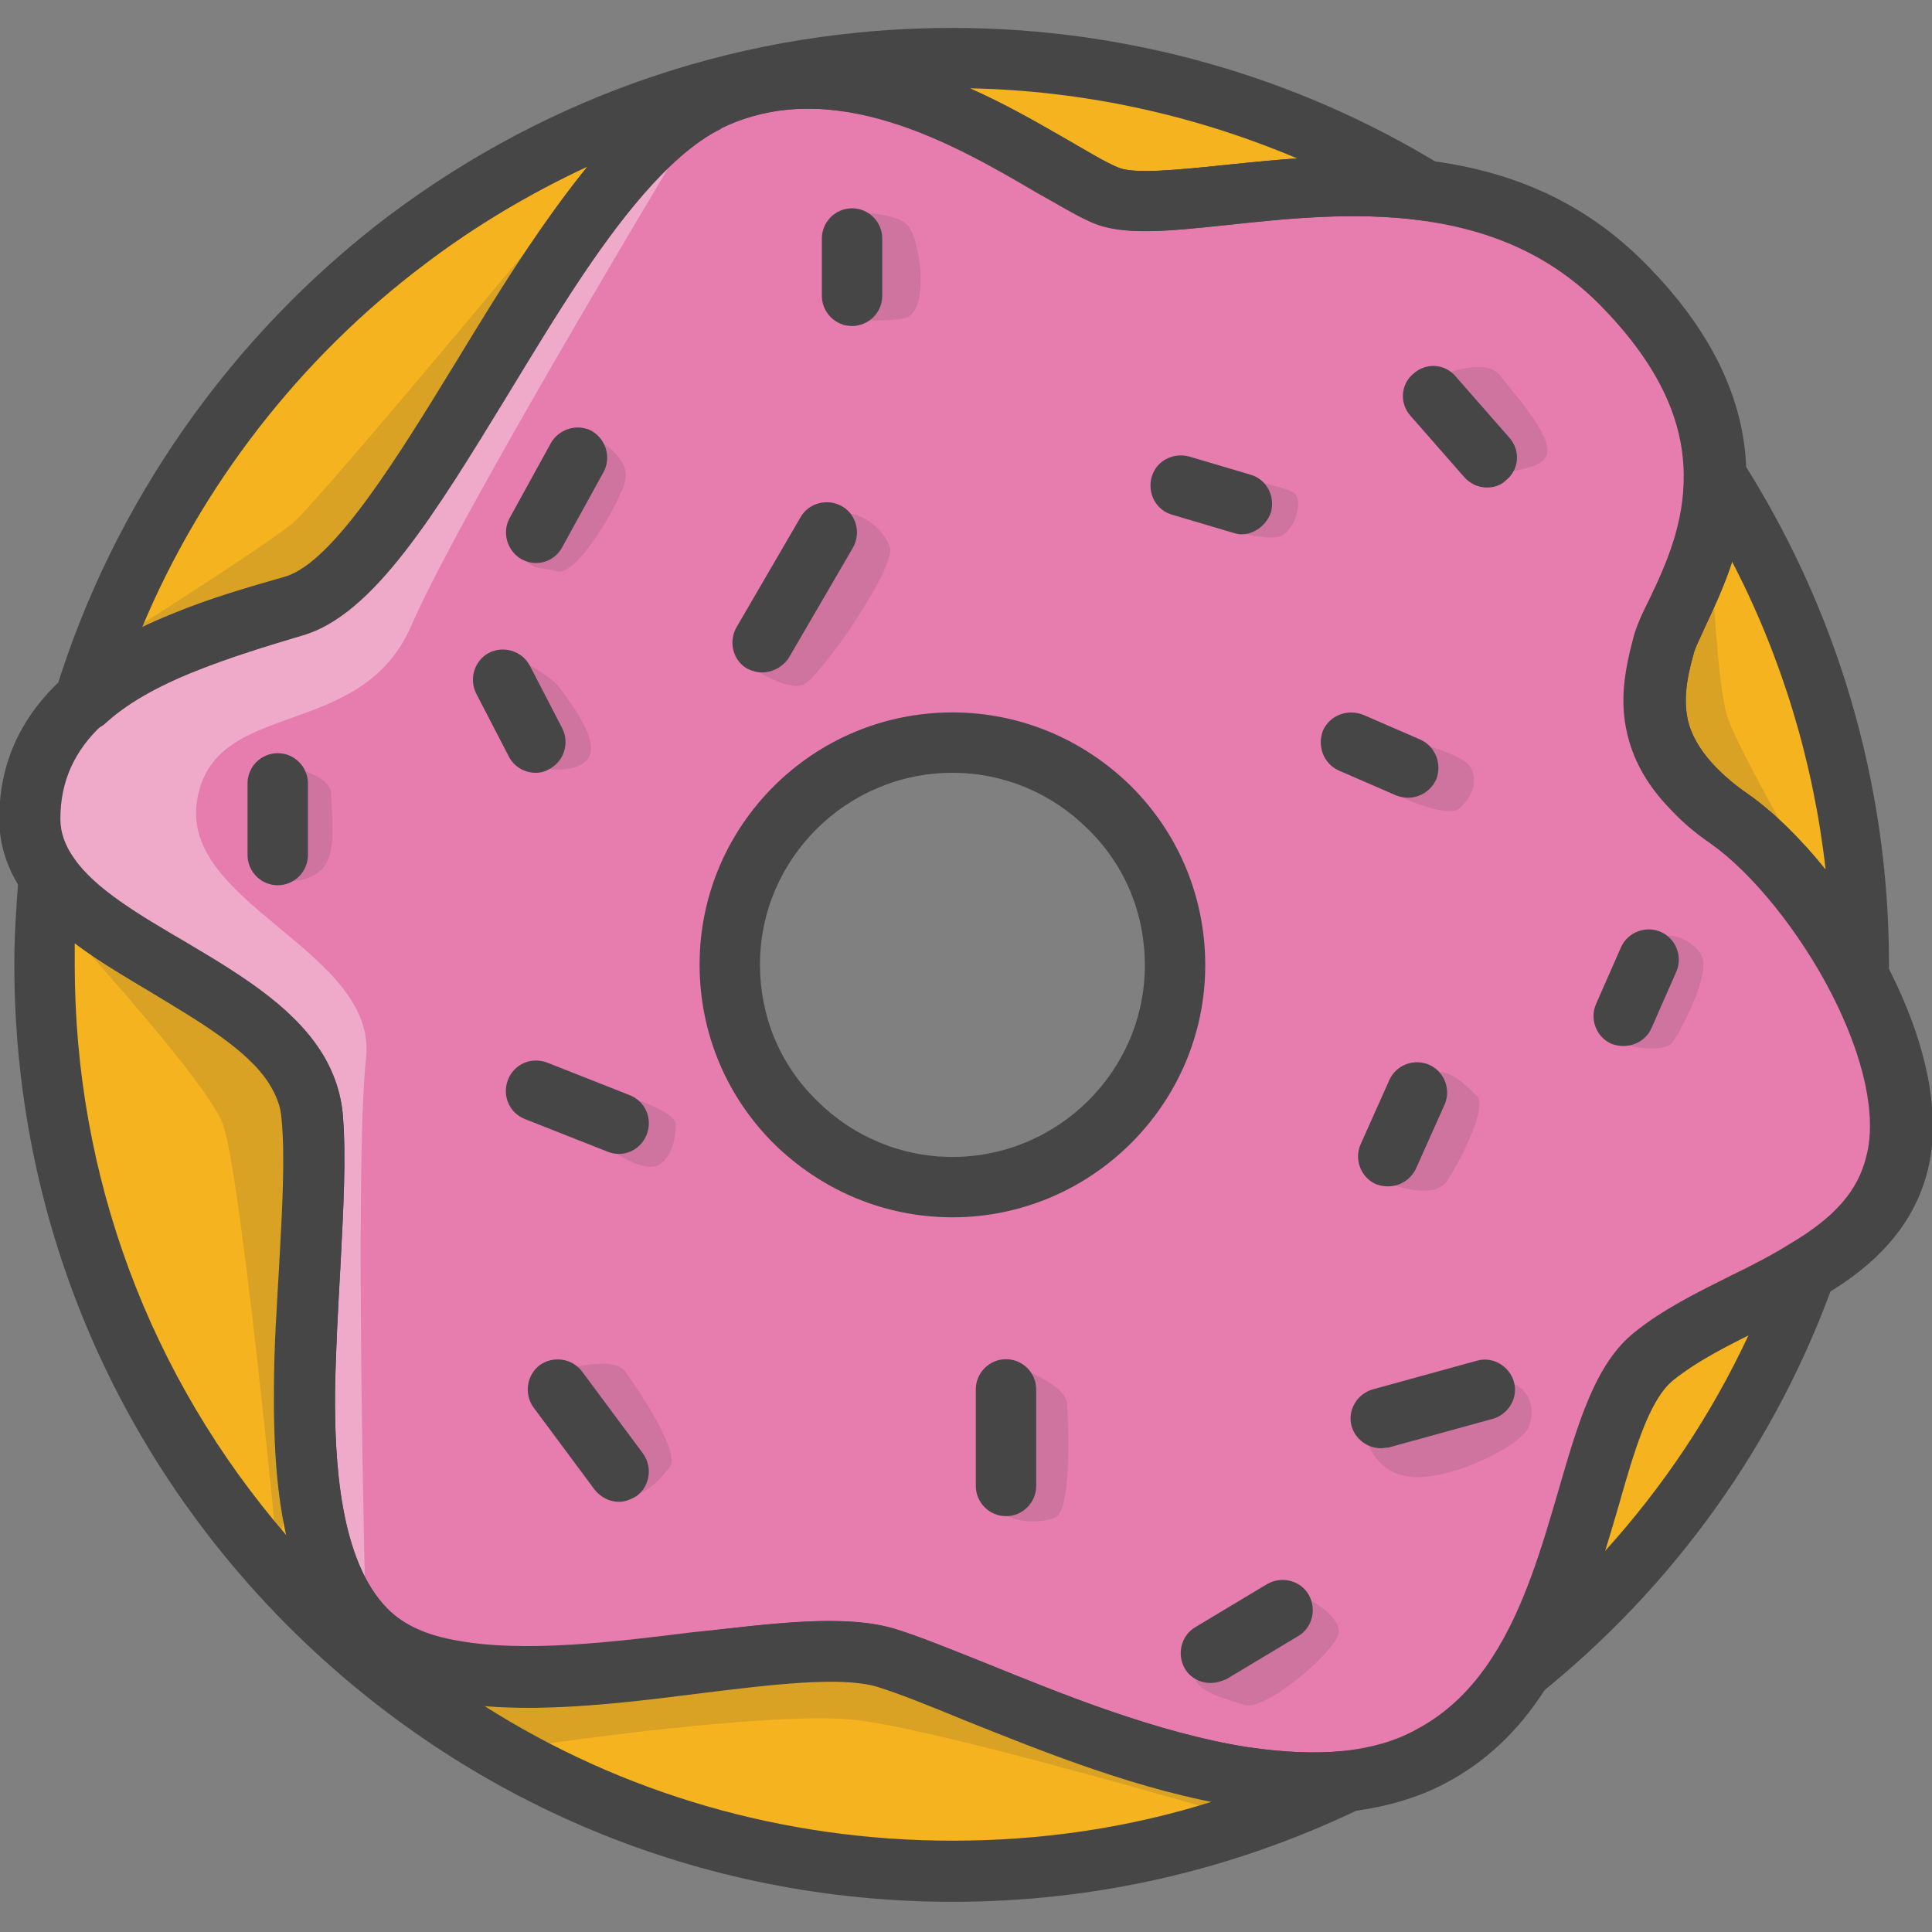 <?xml version="1.0" encoding="utf-8"?>
<!-- Generator: Adobe Illustrator 22.1.0, SVG Export Plug-In . SVG Version: 6.00 Build 0)  -->
<svg version="1.1" id="Layer_1" xmlns="http://www.w3.org/2000/svg" xmlns:xlink="http://www.w3.org/1999/xlink" x="0px" y="0px"
	 viewBox="0 0 256 256" style="enable-background:new 0 0 256 256;" xml:space="preserve">
<rect x="0" y="0" width="256" height="256" fill="#808080" stroke="none"/>
<style type="text/css">
	.st0{fill:#F5B31F;}
	.st1{fill:#464646;}
	.st2{opacity:0.15;}
	.st3{fill:#AC6535;}
	.st4{fill:#EB573B;}
	.st5{fill:#90C056;}
	.st6{opacity:0.35;}
	.st7{fill:#FFFFFF;}
	.st8{opacity:0.2;}
	.st9{fill:#F6D67A;}
	.st10{opacity:0.3;}
	.st11{fill:#FFA755;}
	.st12{fill:#8FAE3C;}
	.st13{fill:#BE6BB2;}
	.st14{fill:#B7C536;}
	.st15{opacity:0.1;}
	.st16{fill:#9D5A96;}
	.st17{fill:#EA615D;}
	.st18{opacity:0.4;}
	.st19{fill:#F79932;}
	.st20{fill:#FFEC97;}
	.st21{fill:#FFD11D;}
	.st22{fill:#F7F2D5;}
	.st23{fill:#F6AF72;}
	.st24{fill:#BA6C45;}
	.st25{opacity:0.5;}
	.st26{fill:#E4C074;}
	.st27{fill:#656566;}
	.st28{fill:#FACD1F;}
	.st29{fill:#FFDF66;}
	.st30{fill:#6D6E71;}
	.st31{fill:#E77CAE;}
	.st32{fill:#FFE5C4;}
	.st33{fill:#F68455;}
	.st34{opacity:0.7;}
	.st35{fill:#ADEDFF;}
	.st36{fill:#EC754B;}
	.st37{fill:#4AA5BA;}
	.st38{opacity:0.8;}
	.st39{fill:#92A5AC;}
	.st40{fill:#D06E3C;}
	.st41{fill:#DA4F4B;}
	.st42{fill:#BDF3FF;}
	.st43{fill:#F18BB4;}
	.st44{fill:#F9D97A;}
	.st45{fill:none;}
	.st46{fill:#AF6535;}
	.st47{fill:#B93226;}
	.st48{fill:#FF6050;}
	.st49{fill:#EA7CB1;}
	.st50{fill:#00B0E0;}
	.st51{fill:#EA7DAE;}
	.st52{fill:#BC7532;}
	.st53{fill:#876C6C;}
	.st54{fill:#F9F6CD;}
	.st55{fill:#FFE37B;}
	.st56{fill:#1DDCFF;}
	.st57{fill:#60ACF7;}
	.st58{fill:#C3755A;}
	.st59{fill:#96557A;}
	.st60{fill:#66625D;}
	.st61{fill:#D68032;}
	.st62{fill:#F2A355;}
	.st63{fill:#7E9E6A;}
	.st64{fill:#965A85;}
	.st65{fill:#90CAD3;}
	.st66{fill:#94B57F;}
	.st67{fill:#B2E2E7;}
	.st68{fill:#FFDF8F;}
	.st69{fill:#FFFAEB;}
	.st70{fill:#F88916;}
	.st71{fill:#FFC86E;}
	.st72{fill:#AFA51D;}
	.st73{fill:#968A1C;}
	.st74{fill:#C3556D;}
</style>
<g>
	<g>
		<g>
			<path class="st0" d="M164.7,235.4c-18.3-2.9-37.7-12.9-47.4-15.8c-11.5-3.5-39.4,5.2-57.4,1.8c-4.6-0.9-8.5-2.5-11.4-5.3
				c-6.9-6.9-8.3-19.2-8.2-32.1c0.1-13.3,1.8-27.2,1-36.2c-0.2-2.4-1.1-4.5-2.3-6.5C32.2,131,13.3,125.8,6.5,116
				c-0.1,1.3-0.2,2.6-0.3,3.9l0,0.1c-0.2,2.6-0.3,5.1-0.3,7.8C5.9,194.2,59.8,248,126.2,248c18.8,0,36.6-4.3,52.5-12
				C174.2,236.5,169.5,236.2,164.7,235.4z M126.2,7.7C71.9,7.7,26,43.6,11.1,92.9c3.6-3.3,8.3-5.8,13.4-7.8
				c4.7-1.9,9.7-3.4,14.5-4.8c10.7-3.1,22-26.8,34.5-45.5c6.4-9.6,13.2-17.9,20.3-21.4l0,0c21-10.2,43,8.1,52.8,12.4
				c6.5,2.9,24.4-3,42.4-0.6C170.7,14.1,149.2,7.7,126.2,7.7z M219.1,179.7c-8,6.4-8.5,27.4-17.9,42c17.3-13.8,30.7-32.2,38.2-53.4
				C232.8,172.3,224.8,175.1,219.1,179.7z M227.3,62.8c0.1,10.5-5.7,18.5-6.9,22.9c-1,3.8-1.7,7.6-0.6,11.5c0.7,2.5,2.2,5,4.8,7.6
				c1.2,1.2,2.7,2.5,4.5,3.7c5.9,4.2,12.6,12.4,17.2,21.3c0-0.7,0-1.3,0-2C246.5,103.9,239.4,81.5,227.3,62.8z"/>
		</g>
	</g>
	<g class="st2">
		<g>
			<path class="st1" d="M57.4,221.9l14.7,9.2c0,0,30.1-4.4,41.2-3.2c11.1,1.2,49.9,12.6,49.9,12.6l4.7-15.5l-59.7-11.7L57.4,221.9z"
				/>
		</g>
	</g>
	<g class="st2">
		<g>
			<path class="st1" d="M15,85.1c0,0,20.3-12.8,23.9-15.9c3.6-3,43-50.6,43-50.6L47.1,85.1L15,85.1z"/>
		</g>
	</g>
	<g class="st2">
		<g>
			<path class="st1" d="M5.9,119.8c0,0,21.2,22.8,23.6,29.1s7.3,57.3,7.3,57.3l9.5-60.2L5.9,119.8z"/>
		</g>
	</g>
	<g>
		<g>
			<path class="st31" d="M246.4,129.8c-4.6-9-11.3-17.1-17.2-21.3c-1.8-1.2-3.3-2.5-4.5-3.7c-2.6-2.6-4.1-5.1-4.8-7.6
				c-1.1-3.9-0.5-7.7,0.6-11.5c1.2-4.4,7-12.4,6.9-22.9c-0.1-7.3-3-15.9-12.4-25.3c-7.7-7.7-16.8-11-26-12.2
				c-18-2.4-36,3.5-42.4,0.6c-9.7-4.4-31.8-22.6-52.8-12.4l0,0C86.6,17,79.9,25.2,73.5,34.8C60.9,53.5,49.6,77.2,39,80.3
				c-4.8,1.4-9.8,2.9-14.5,4.8c-5.1,2-9.8,4.5-13.4,7.8C6.8,96.8,4,101.8,4,108.5c0,2.8,0.9,5.3,2.5,7.5c6.8,9.8,25.8,15,32.5,25.3
				c1.3,2,2.1,4.1,2.3,6.5c0.8,9-0.9,22.9-1,36.2c-0.1,12.9,1.4,25.2,8.2,32.1c2.8,2.8,6.8,4.5,11.4,5.3c17.9,3.4,45.9-5.3,57.4-1.8
				c9.7,2.9,29.1,12.9,47.4,15.8c4.8,0.7,9.5,1,14,0.5c3.9-0.4,7.6-1.4,10.9-3.2c5.1-2.7,8.8-6.6,11.7-11.1
				c9.4-14.6,9.9-35.6,17.9-42c5.7-4.6,13.7-7.5,20.3-11.5c5.6-3.3,10.3-7.5,11.9-14.1C253.2,147.2,250.7,138.2,246.4,129.8z
				 M126.2,157.3c-16.3,0-29.5-13.2-29.5-29.5s13.2-29.4,29.5-29.4c16.3,0,29.5,13.2,29.5,29.5S142.5,157.3,126.2,157.3z"/>
		</g>
	</g>
	<g class="st6">
		<g>
			<path class="st7" d="M93.8,13.5C72.8,23.7,55.1,75.6,39,80.3C22.8,85,4,91,4,108.5C4,126,39.6,130,41.3,147.8
				c1.7,17.8-6.7,54.4,7.2,68.3c0,0-1.6-61.5,0-75.8c1.6-14.3-24.6-20.4-22.4-34.2s21.7-7.7,28.4-23.2S93.8,13.5,93.8,13.5z"/>
		</g>
	</g>
	<g class="st2">
		<g>
			<path class="st1" d="M237,110.8c0,0-6.7-11.8-8-15.5c-1.4-3.7-2.1-19.1-2.1-19.1l-8.4,25.5L237,110.8z"/>
		</g>
	</g>
	<g>
		<g>
			<g>
				<path class="st1" d="M112.9,43.2C112.9,43.2,112.9,43.2,112.9,43.2c-2.2,0-4-1.8-4-4l0-7.6c0-2.2,1.8-4,4-4c0,0,0,0,0,0
					c2.2,0,4,1.8,4,4l0,7.6C116.9,41.4,115.1,43.2,112.9,43.2z"/>
			</g>
		</g>
		<g>
			<g>
				<path class="st1" d="M164.5,70.8c-0.4,0-0.8-0.1-1.1-0.2l-8.1-2.4c-2.1-0.6-3.3-2.8-2.7-5c0.6-2.1,2.8-3.3,5-2.7l8.1,2.4
					c2.1,0.6,3.3,2.8,2.7,5C167.8,69.6,166.2,70.8,164.5,70.8z"/>
			</g>
		</g>
		<g>
			<g>
				<path class="st1" d="M197,64.6c-1.1,0-2.2-0.5-3-1.4l-7.1-8.1c-1.5-1.7-1.3-4.2,0.4-5.6c1.7-1.5,4.2-1.3,5.6,0.4l7.1,8.1
					c1.5,1.7,1.3,4.2-0.4,5.6C198.9,64.3,198,64.6,197,64.6z"/>
			</g>
		</g>
		<g>
			<g>
				<path class="st1" d="M186.6,105.7c-0.5,0-1.1-0.1-1.6-0.3l-7.6-3.3c-2-0.9-2.9-3.2-2.1-5.3c0.9-2,3.2-2.9,5.3-2.1l7.6,3.3
					c2,0.9,2.9,3.2,2.1,5.3C189.6,104.8,188.1,105.7,186.6,105.7z"/>
			</g>
		</g>
		<g>
			<g>
				<path class="st1" d="M215.1,138.6c-0.5,0-1.1-0.1-1.6-0.3c-2-0.9-2.9-3.3-2-5.3l3.3-7.5c0.9-2,3.3-2.9,5.3-2
					c2,0.9,2.9,3.3,2,5.3l-3.3,7.5C218.1,137.8,216.6,138.6,215.1,138.6z"/>
			</g>
		</g>
		<g>
			<g>
				<path class="st1" d="M183.9,157.2c-0.5,0-1.1-0.1-1.6-0.3c-2-0.9-2.9-3.3-2-5.3l3.8-8.5c0.9-2,3.3-2.9,5.3-2
					c2,0.9,2.9,3.3,2,5.3l-3.8,8.5C186.9,156.3,185.5,157.2,183.9,157.2z"/>
			</g>
		</g>
		<g>
			<g>
				<path class="st1" d="M183,191.9c-1.8,0-3.4-1.2-3.9-2.9c-0.6-2.1,0.7-4.3,2.8-4.9l13.8-3.8c2.1-0.6,4.3,0.7,4.9,2.8
					s-0.7,4.3-2.8,4.9l-13.8,3.8C183.7,191.8,183.3,191.9,183,191.9z"/>
			</g>
		</g>
		<g>
			<g>
				<path class="st1" d="M133.3,200.9L133.3,200.9c-2.2,0-4-1.8-4-4l0-12.8c0-2.2,1.8-4,4-4l0,0c2.2,0,4,1.8,4,4l0,12.8
					C137.3,199.1,135.5,200.9,133.3,200.9z"/>
			</g>
		</g>
		<g>
			<g>
				<path class="st1" d="M160.4,223c-1.4,0-2.7-0.7-3.4-1.9c-1.1-1.9-0.5-4.4,1.4-5.5l9.5-5.7c1.9-1.1,4.4-0.5,5.5,1.4
					c1.1,1.9,0.5,4.4-1.4,5.5l-9.5,5.7C161.8,222.8,161.1,223,160.4,223z"/>
			</g>
		</g>
		<g>
			<g>
				<path class="st1" d="M82,199c-1.2,0-2.4-0.6-3.2-1.6l-8.1-10.9c-1.3-1.8-0.9-4.3,0.8-5.6c1.8-1.3,4.3-0.9,5.6,0.8l8.1,10.9
					c1.3,1.8,0.9,4.3-0.8,5.6C83.6,198.7,82.8,199,82,199z"/>
			</g>
		</g>
		<g>
			<g>
				<path class="st1" d="M82,152.9c-0.5,0-1-0.1-1.5-0.3l-10.9-4.3c-2.1-0.8-3.1-3.1-2.3-5.2c0.8-2.1,3.1-3.1,5.2-2.3l10.9,4.3
					c2.1,0.8,3.1,3.1,2.3,5.2C85.1,151.9,83.6,152.9,82,152.9z"/>
			</g>
		</g>
		<g>
			<g>
				<path class="st1" d="M36.8,117.3L36.8,117.3c-2.2,0-4-1.8-4-4l0-9.5c0-2.2,1.8-4,4-4l0,0c2.2,0,4,1.8,4,4l0,9.5
					C40.8,115.5,39,117.3,36.8,117.3z"/>
			</g>
		</g>
		<g>
			<g>
				<path class="st1" d="M71,102.4c-1.5,0-2.9-0.8-3.6-2.2l-4.3-8.3c-1-2-0.2-4.4,1.7-5.4c2-1,4.4-0.2,5.4,1.7l4.3,8.3
					c1,2,0.2,4.4-1.7,5.4C72.3,102.2,71.7,102.4,71,102.4z"/>
			</g>
		</g>
		<g>
			<g>
				<path class="st1" d="M71,74.6c-0.7,0-1.3-0.2-1.9-0.5c-1.9-1.1-2.6-3.5-1.6-5.4l5.5-10c1.1-1.9,3.5-2.6,5.4-1.6
					c1.9,1.1,2.6,3.5,1.6,5.4l-5.5,10C73.8,73.8,72.5,74.6,71,74.6z"/>
			</g>
		</g>
		<g>
			<g>
				<path class="st1" d="M101,89.1c-0.7,0-1.4-0.2-2-0.5c-1.9-1.1-2.5-3.6-1.4-5.5l8.5-14.6c1.1-1.9,3.6-2.5,5.5-1.4
					c1.9,1.1,2.5,3.6,1.4,5.5l-8.5,14.6C103.7,88.4,102.3,89.1,101,89.1z"/>
			</g>
		</g>
	</g>
	<g class="st2">
		<g>
			<path class="st1" d="M37.6,101.5c0,0,6.3,0.9,6.3,3.8c0,3,0.9,8.3-1.6,10.2c-2.5,1.9-5.4,1.1-5.4,1.1L37.6,101.5z"/>
		</g>
	</g>
	<g class="st2">
		<g>
			<path class="st1" d="M67.4,86.8c0,0,5.2,2.2,6.8,4.4c1.6,2.2,5.2,6.9,3.8,9.2c-1.4,2.3-6.4,1.4-6.4,1.4L67.4,86.8z"/>
		</g>
	</g>
	<g class="st2">
		<g>
			<path class="st1" d="M79.5,58.5c0,0,4.2,2.3,3.3,5.4s-6.4,12.5-9,11.8c-2.5-0.7-2.8,0.1-4.9-2.1S79.5,58.5,79.5,58.5z"/>
		</g>
	</g>
	<g class="st2">
		<g>
			<path class="st1" d="M73.9,181.8c0,0,7.2-2.5,9,0s7.2,10.6,5.9,12.5c-1.3,1.9-4.2,4.7-6.9,3.9C79.3,197.4,73.9,181.8,73.9,181.8z
				"/>
		</g>
	</g>
	<g class="st2">
		<g>
			<path class="st1" d="M134.7,181.2c0,0,6.4,2,6.7,4.8c0.2,2.8,0.6,14.2-1.6,15.1c-2.2,0.9-6.7,0.7-7.6-1.6
				C131.3,197.3,134.7,181.2,134.7,181.2z"/>
		</g>
	</g>
	<g class="st2">
		<g>
			<path class="st1" d="M173.2,211.8c0,0,4.2,2.1,4.2,4.4c0,2.3-9.9,10.8-12.6,9.7c-2.7-1-6.7-1.6-6.7-4.6
				C158.1,218.3,173.2,211.8,173.2,211.8z"/>
		</g>
	</g>
	<g class="st2">
		<g>
			<path class="st1" d="M180.7,189c0,0,0.4,5.6,5.6,6.6c5.2,1,15.4-4,16.3-6.6c0.9-2.5,0.2-5.2-3.4-6.2S180.7,189,180.7,189z"/>
		</g>
	</g>
	<g class="st2">
		<g>
			<path class="st1" d="M183,156.4c0,0,6.8,3.1,8.8,0s5.3-9.8,3.9-11.2c-1.5-1.4-3.8-3.8-5.8-3C187.9,142.9,183,156.4,183,156.4z"/>
		</g>
	</g>
	<g class="st2">
		<g>
			<path class="st1" d="M213.6,138c0,0,6.7,2.1,8.1,0c1.4-2.1,4.9-9,3.8-11.3c-1.2-2.4-4.9-3.5-5.9-2.1
				C218.7,125.9,213.6,138,213.6,138z"/>
		</g>
	</g>
	<g class="st2">
		<g>
			<path class="st1" d="M99.3,88.3c0,0,5,3.4,7.2,2.4c2.2-1,12.3-15.6,11.4-18.2c-0.9-2.6-4-4.9-6.5-4.4
				C108.9,68.6,99.3,88.3,99.3,88.3z"/>
		</g>
	</g>
	<g class="st2">
		<g>
			<path class="st1" d="M112.9,28.2c0,0,5.7-0.2,7.4,1.7c1.7,2,3,11.7-0.6,12.3c-3.6,0.6-6.8,0-6.8,0L112.9,28.2z"/>
		</g>
	</g>
	<g class="st2">
		<g>
			<path class="st1" d="M189.2,50.5c0,0,7.3-3.7,9.6-0.7c2.3,3,7.4,8.5,6,10.8c-1.4,2.3-10.1,2.3-10.1,2.3L189.2,50.5z"/>
		</g>
	</g>
	<g class="st2">
		<g>
			<path class="st1" d="M83,145.3c0,0,6.3,1.8,6.5,3.6c0.2,1.7-0.7,5.7-3.3,5.7c-2.5,0-6.1-2.8-6.1-2.8L83,145.3z"/>
		</g>
	</g>
	<g class="st2">
		<g>
			<path class="st1" d="M183.9,104.8c0,0,7.7,3.9,9.5,2.3s2.4-3.7,1.5-5.4c-0.9-1.7-7.2-3.3-7.2-3.3L183.9,104.8z"/>
		</g>
	</g>
	<g class="st2">
		<g>
			<path class="st1" d="M160.9,69.8c0,0,6.5,1.9,8.6,1.3c2.1-0.6,3.4-5.1,1.8-5.9s-6.9-1.9-6.9-1.9L160.9,69.8z"/>
		</g>
	</g>
	<g>
		<g>
			<path class="st1" d="M126.2,252C126.2,252,126.2,252,126.2,252C93,252,61.8,239,38.3,215.6C14.8,192.1,1.9,161,1.9,127.8
				c0-2.6,0.1-5.2,0.3-7.9c0-0.1,0-0.2,0-0.2c0.1-1.4,0.2-2.7,0.3-4c0.2-1.7,1.3-3.1,3-3.5c1.6-0.4,3.3,0.2,4.3,1.6
				c2.8,4.1,8.8,7.6,14.6,11c6.9,4.1,14,8.3,18,14.4c1.7,2.6,2.7,5.4,3,8.3c0.5,5.6,0.1,12.8-0.3,20.5c-0.3,5.3-0.6,10.8-0.7,16.1
				c-0.1,9.5,0.6,22.8,7,29.2c2.1,2.1,5.1,3.5,9.3,4.2c8.7,1.6,20.5,0.2,30.9-1.1c11-1.4,20.5-2.5,26.9-0.6c3.3,1,7.4,2.7,12.2,4.6
				c10.1,4.1,22.6,9.2,34.6,11.1l0,0c4.8,0.7,9.1,0.9,12.9,0.5c1.9-0.2,3.7,1,4.3,2.9c0.5,1.9-0.3,3.9-2.1,4.7
				C163.4,247.8,145.2,252,126.2,252z M64.1,226c18.4,11.7,39.8,17.9,62.1,17.9c0,0,0,0,0,0c11.9,0,23.4-1.7,34.5-5.2
				c-11.8-2.3-23.4-7.1-33-10.9c-4.6-1.9-8.6-3.5-11.5-4.4c-4.8-1.4-13.9-0.3-23.6,0.9C83.3,225.5,73,226.8,64.1,226z M9.9,125
				c0,0.9,0,1.9,0,2.8c0,28.1,9.9,54.6,28.1,75.7c-1.4-6.4-1.7-13.3-1.6-19.5c0-5.6,0.4-11.1,0.7-16.5c0.4-7.3,0.8-14.3,0.3-19.3
				c-0.1-1.6-0.7-3.1-1.7-4.7c-2.9-4.5-9.3-8.2-15.4-11.9C16.7,129.5,13.1,127.4,9.9,125z M201.3,225.7c-1,0-1.9-0.3-2.7-1
				c-1.5-1.3-1.7-3.5-0.7-5.1c4.2-6.5,6.6-14.8,8.7-22c2.6-9,4.9-16.8,10-20.9c0,0,0,0,0,0c3.8-3.1,8.5-5.4,12.9-7.6
				c2.7-1.3,5.4-2.7,7.8-4.2c1.4-0.9,3.3-0.7,4.6,0.3c1.3,1.1,1.8,2.8,1.2,4.4c-7.7,21.7-21.4,40.8-39.5,55.2
				C203,225.4,202.1,225.7,201.3,225.7z M221.6,182.8c-3.2,2.6-5.2,9.5-7.3,16.9c-0.6,1.9-1.1,3.9-1.7,5.9
				c7.8-8.6,14.2-18.2,19.1-28.7C227.9,178.8,224.4,180.6,221.6,182.8z M246.4,133.8c-1.5,0-2.9-0.8-3.6-2.2
				c-4.2-8.2-10.5-16-16-19.9c-1.9-1.3-3.6-2.7-5-4.2c-2.9-2.9-4.8-5.9-5.8-9.3c-1.5-5-0.6-9.5,0.5-13.7c0.4-1.6,1.2-3.3,2.2-5.3
				c2.1-4.4,4.6-9.9,4.5-16.5c0-1.8,1.1-3.4,2.8-3.9c1.7-0.5,3.5,0.2,4.5,1.7c12.9,20,19.8,43.3,19.8,67.2c0,0.7,0,1.4,0,2.1
				c0,1.8-1.3,3.4-3.1,3.8C247,133.8,246.7,133.8,246.4,133.8z M229.5,74.4c-1.1,3.3-2.4,6.1-3.4,8.3c-0.7,1.6-1.5,3.1-1.7,4
				c-1,3.5-1.4,6.5-0.6,9.3c0.6,2,1.9,4,3.8,5.9c1.1,1.1,2.4,2.2,4,3.3c3.4,2.4,7,5.9,10.3,10C240.3,101,236.1,87.1,229.5,74.4z
				 M11.1,96.9c-0.7,0-1.5-0.2-2.1-0.6c-1.5-1-2.2-2.8-1.7-4.5c7.6-25,23.3-47.4,44.2-63.2C73.2,12.3,99,3.7,126.2,3.7c0,0,0,0,0,0
				c22.9,0,45.4,6.3,64.8,18.2c1.6,1,2.3,3,1.7,4.7c-0.6,1.8-2.4,2.9-4.3,2.6c-8.9-1.2-18.2-0.2-25.6,0.6
				c-7.7,0.8-13.8,1.5-17.9-0.3c-2.1-0.9-4.5-2.4-7.4-4c-10.7-6.3-27-15.7-41.9-8.5c0,0-0.1,0.1-0.1,0.1c-7.1,3.5-14.1,13.1-18.7,20
				c-3.2,4.8-6.4,10.1-9.5,15.2c-9.6,15.7-17.8,29.2-27.2,31.9c-4.7,1.4-9.6,2.9-14.1,4.7c-5.3,2.1-9.3,4.4-12.2,7.1
				C13,96.6,12,96.9,11.1,96.9z M77.8,22.1c-7.5,3.5-14.8,7.8-21.5,12.9C39.8,47.4,26.7,64.3,18.8,83.2c1.3-0.6,2.7-1.2,4.2-1.8
				c4.8-2,10-3.5,14.9-4.9c6.4-1.9,15-16,22.6-28.4c3.1-5.1,6.4-10.5,9.7-15.4C72.8,28.6,75.4,25.1,77.8,22.1z M128.5,11.7
				c5,2.2,9.4,4.8,13,6.9c2.6,1.5,4.9,2.9,6.6,3.6c2.1,0.9,8,0.3,13.8-0.3c3.1-0.3,6.4-0.7,10-0.9C158.2,15.2,143.5,12,128.5,11.7z"
				/>
		</g>
	</g>
	<g>
		<g>
			<path class="st1" d="M174,240.2c-3.1,0-6.4-0.3-9.9-0.8c-12.9-2-25.9-7.3-36.4-11.5c-4.6-1.9-8.6-3.5-11.5-4.4
				c-4.8-1.4-13.9-0.3-23.6,0.9c-11,1.4-23.5,2.9-33.4,1c-5.7-1.1-10.2-3.2-13.5-6.4c-8.5-8.5-9.5-23.1-9.4-35
				c0-5.6,0.4-11.1,0.7-16.5c0.4-7.3,0.8-14.3,0.3-19.3c-0.1-1.6-0.7-3.1-1.7-4.7c-2.9-4.5-9.3-8.2-15.4-11.9
				c-6.5-3.9-13.2-7.9-17.1-13.3c-2.1-3-3.2-6.3-3.2-9.8c0-7.3,2.8-13.5,8.4-18.6c3.6-3.3,8.4-6.1,14.6-8.6c4.8-2,10-3.5,14.9-4.9
				c6.4-1.9,15-16,22.6-28.4c3.1-5.1,6.4-10.5,9.7-15.4C78.4,20.3,85.1,13.3,91.8,10c0.1,0,0.1-0.1,0.2-0.1
				c18.8-9.1,38.1,2.1,49.6,8.7c2.6,1.5,4.9,2.9,6.6,3.6c2.1,0.9,8,0.3,13.8-0.3c7.9-0.8,17.6-1.9,27.5-0.6
				c11.6,1.5,20.8,5.9,28.3,13.4c8.9,8.9,13.5,18.3,13.6,28.1c0.1,8.4-3.1,15.3-5.3,19.9c-0.7,1.6-1.5,3.1-1.7,4
				c-1,3.5-1.4,6.5-0.6,9.3c0.6,2,1.9,4,3.8,5.9c1.1,1.1,2.4,2.2,4,3.3c6.6,4.6,13.6,13.4,18.5,22.8c5.3,10.3,7.2,19.9,5.3,27.2
				c-2.2,8.7-8.9,13.6-13.8,16.5c-2.7,1.6-5.6,3.1-8.4,4.5c-4.3,2.1-8.4,4.2-11.5,6.7c-3.2,2.6-5.2,9.5-7.3,16.9
				c-2.3,7.8-4.8,16.6-9.7,24.1c-3.6,5.6-7.9,9.6-13.2,12.4c-3.6,1.9-7.7,3.1-12.3,3.7C177.4,240.1,175.7,240.2,174,240.2z
				 M109.9,214.8c3.2,0,6.1,0.3,8.5,1c3.3,1,7.4,2.7,12.2,4.6c10.1,4.1,22.7,9.2,34.6,11.1c4.8,0.7,9.1,0.9,12.9,0.5
				c3.6-0.4,6.8-1.3,9.5-2.8c4-2.1,7.4-5.3,10.2-9.7c4.2-6.5,6.6-14.8,8.7-22c2.6-9,4.9-16.8,10-20.9c3.8-3.1,8.5-5.4,12.9-7.6
				c2.7-1.3,5.4-2.7,7.8-4.2c5.9-3.5,9-7,10.1-11.6c1.4-5.3-0.3-13.1-4.6-21.5c0,0,0,0,0,0c-4.2-8.2-10.5-16-16-19.9
				c-1.9-1.3-3.6-2.7-5-4.2c-2.9-2.9-4.8-5.9-5.8-9.3c-1.5-5-0.6-9.5,0.5-13.7c0.4-1.6,1.2-3.3,2.2-5.3c2.1-4.4,4.6-9.9,4.5-16.5
				c-0.1-7.7-3.8-15-11.2-22.5c-6.2-6.2-13.9-9.8-23.7-11.1c-8.9-1.2-18.2-0.2-25.6,0.6c-7.7,0.8-13.8,1.5-17.9-0.3
				c-2.1-0.9-4.5-2.4-7.4-4c-10.7-6.3-27-15.7-41.9-8.5c0,0-0.1,0.1-0.1,0.1c-7.1,3.5-14.1,13.1-18.7,20c-3.2,4.8-6.4,10.1-9.5,15.2
				c-9.6,15.7-17.8,29.2-27.2,31.9c-4.7,1.4-9.6,2.9-14.1,4.7c-5.3,2.1-9.3,4.4-12.2,7.1C9.9,99.4,8,103.5,8,108.5
				c0,1.8,0.6,3.5,1.8,5.2c2.8,4.1,8.8,7.6,14.6,11c6.9,4.1,14,8.3,18,14.4c1.7,2.6,2.7,5.4,3,8.3c0.5,5.6,0.1,12.8-0.3,20.5
				c-0.3,5.3-0.6,10.8-0.7,16.1c-0.1,9.5,0.6,22.8,7,29.2c2.1,2.1,5.1,3.5,9.3,4.2c8.7,1.6,20.5,0.2,30.9-1.1
				C98.4,215.6,104.6,214.8,109.9,214.8z M126.2,161.3C126.2,161.3,126.2,161.3,126.2,161.3c-8.9,0-17.3-3.5-23.7-9.8
				c-6.3-6.3-9.8-14.7-9.8-23.7c0-18.4,15-33.4,33.5-33.4c0,0,0,0,0,0c8.9,0,17.3,3.5,23.7,9.8c6.3,6.3,9.8,14.7,9.8,23.7
				C159.7,146.3,144.6,161.3,126.2,161.3z M126.2,153.3c14,0,25.5-11.4,25.5-25.4c0-6.8-2.6-13.2-7.5-18c-4.8-4.8-11.2-7.5-18-7.5
				c-14,0-25.5,11.4-25.5,25.4c0,6.8,2.6,13.2,7.5,18C113,150.6,119.4,153.3,126.2,153.3z"/>
		</g>
	</g>
</g>
</svg>
